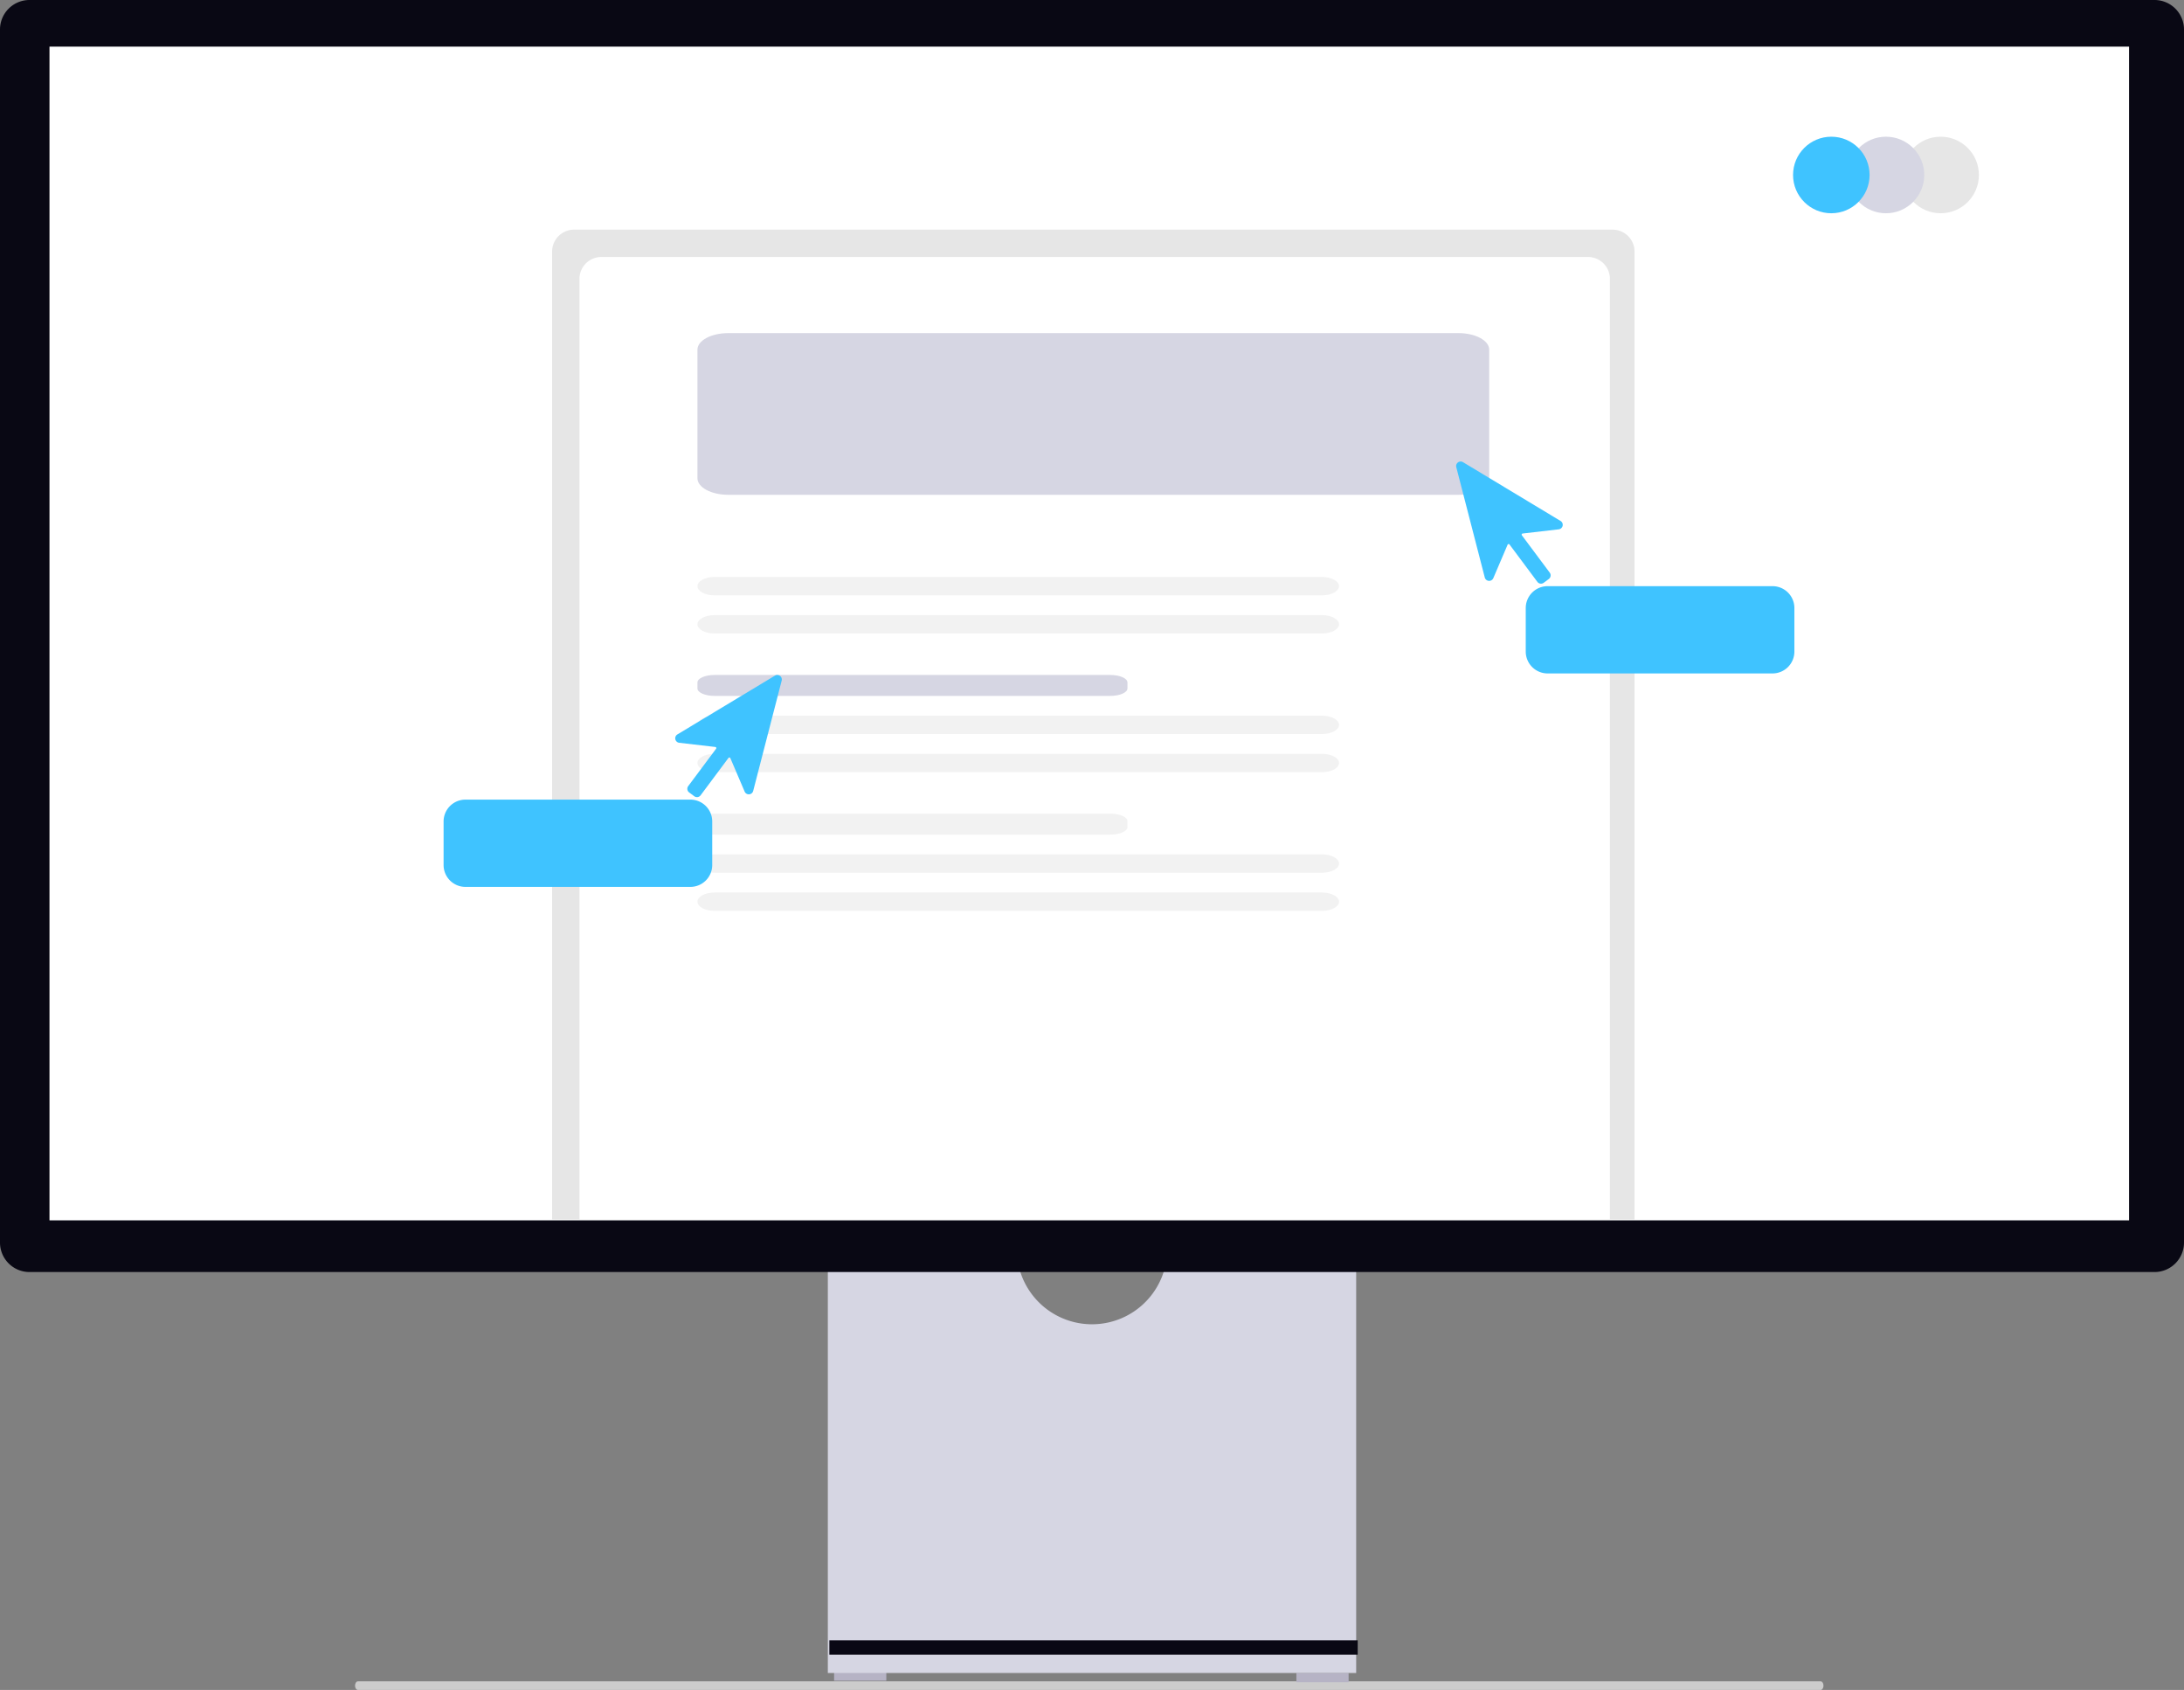 <svg xmlns="http://www.w3.org/2000/svg" width="799.031" height="618.112" viewBox="0 0 799.031 618.112"
     xmlns:xlink="http://www.w3.org/1999/xlink" role="img" artist="Katerina Limpitsouni" source="https://undraw.co/">
    <rect x="0" y="0" width="799.031" height="618.112" fill="#808080" stroke="none"/>
    <g id="Group_603" data-name="Group 603" transform="translate(-560 -231)">
        <path id="Path_8593-1083" data-name="Path 8593"
              d="M15.18,488.763c0,.872.478,1.573,1.073,1.573h535.1c.6,0,1.073-.7,1.073-1.573s-.478-1.573-1.073-1.573H16.253C15.658,487.191,15.18,487.891,15.18,488.763Z"
              transform="translate(674.711 358.776)" fill="#ccc"/>
        <rect id="Rectangle_1582" data-name="Rectangle 1582" width="19.105" height="3.371"
              transform="translate(865.162 842.354)" fill="#b6b3c5"/>
        <rect id="Rectangle_1583" data-name="Rectangle 1583" width="19.105" height="3.371"
              transform="translate(1034.295 842.917)" fill="#b6b3c5"/>
        <path id="Path_8594-1084" data-name="Path 8594"
              d="M352.955,370.945a27.529,27.529,0,0,1-54.321,0H229.146V521.536h193.3V370.945Z"
              transform="translate(633.721 321.378)" fill="#d6d6e3"/>
        <rect id="Rectangle_1584" data-name="Rectangle 1584" width="193.296" height="5.242"
              transform="translate(863.43 830.983)" fill="#090814"/>
        <path id="Path_8595-1085" data-name="Path 8595"
              d="M788.255,487.17H10.776A10.788,10.788,0,0,1,0,476.394V32.688A10.788,10.788,0,0,1,10.776,21.911H788.255a10.789,10.789,0,0,1,10.776,10.776V476.394a10.789,10.789,0,0,1-10.776,10.776Z"
              transform="translate(560 209.089)" fill="#090814"/>
        <rect id="Rectangle_1585" data-name="Rectangle 1585" width="760.822" height="429.297"
              transform="translate(578.104 248.056)" fill="#fff"/>
        <path id="Path_8609-1086" data-name="Path 8609"
              d="M498.59,205.477c-3.443,0-6.242,1.228-6.242,2.734V210.4c0,1.508,2.8,2.734,6.242,2.734H643.424c3.443,0,6.242-1.228,6.242-2.734v-2.187c0-1.508-2.8-2.734-6.242-2.734Z"
              transform="translate(322.818 221.671)" fill="#f2f2f2"/>
        <path id="Rectangle_1586-1087" data-name="Rectangle 1586"
              d="M8,0H388a8,8,0,0,1,8,8V362a0,0,0,0,1,0,0H0a0,0,0,0,1,0,0V8A8,8,0,0,1,8,0Z"
              transform="translate(762 315)" fill="#e6e6e6"/>
        <path id="Rectangle_1587-1088" data-name="Rectangle 1587"
              d="M8,0H369a8,8,0,0,1,8,8V352a0,0,0,0,1,0,0H0a0,0,0,0,1,0,0V8A8,8,0,0,1,8,0Z"
              transform="translate(772 325)" fill="#fff"/>
        <path id="Path_8610-1089" data-name="Path 8610"
              d="M768.838,309.282c6.2,0,11.237,2.713,11.237,6.045v47.048c0,3.336-5.041,6.045-11.237,6.045H501.644c-6.2,0-11.237-2.713-11.237-6.045V315.331c0-3.336,5.041-6.045,11.237-6.045"
              transform="translate(324.759 43.556)" fill="#d6d6e3"/>
        <path id="Path_8611-1090" data-name="Path 8611"
              d="M498.59,234.581c-3.443,0-6.242,1.508-6.242,3.361s2.8,3.361,6.242,3.361H720.836c3.443,0,6.242-1.508,6.242-3.361s-2.8-3.361-6.242-3.361Z"
              transform="translate(322.818 207.451)" fill="#f2f2f2"/>
        <path id="Path_8612-1091" data-name="Path 8612"
              d="M498.59,234.581c-3.443,0-6.242,1.508-6.242,3.361s2.8,3.361,6.242,3.361H720.836c3.443,0,6.242-1.508,6.242-3.361s-2.8-3.361-6.242-3.361Z"
              transform="translate(322.818 221.402)" fill="#f2f2f2"/>
        <path id="Path_8613-1092" data-name="Path 8613"
              d="M498.59,205.477c-3.443,0-6.242,1.228-6.242,2.734V210.4c0,1.508,2.8,2.734,6.242,2.734H643.424c3.443,0,6.242-1.228,6.242-2.734v-2.187c0-1.508-2.8-2.734-6.242-2.734Z"
              transform="translate(322.818 272.399)" fill="#d6d6e3"/>
        <path id="Path_8614-1093" data-name="Path 8614"
              d="M498.59,234.581c-3.443,0-6.242,1.508-6.242,3.361s2.8,3.361,6.242,3.361H720.836c3.443,0,6.242-1.508,6.242-3.361s-2.8-3.361-6.242-3.361Z"
              transform="translate(322.818 258.18)" fill="#f2f2f2"/>
        <path id="Path_8615-1094" data-name="Path 8615"
              d="M498.59,234.581c-3.443,0-6.242,1.508-6.242,3.361s2.8,3.361,6.242,3.361H720.836c3.443,0,6.242-1.508,6.242-3.361s-2.8-3.361-6.242-3.361Z"
              transform="translate(322.818 272.131)" fill="#f2f2f2"/>
        <path id="Path_8616-1095" data-name="Path 8616"
              d="M498.59,205.477c-3.443,0-6.242,1.228-6.242,2.734V210.4c0,1.508,2.8,2.734,6.242,2.734H643.424c3.443,0,6.242-1.228,6.242-2.734v-2.187c0-1.508-2.8-2.734-6.242-2.734Z"
              transform="translate(322.818 323.128)" fill="#f2f2f2"/>
        <path id="Path_8617-1096" data-name="Path 8617"
              d="M498.59,234.581c-3.443,0-6.242,1.508-6.242,3.361s2.8,3.361,6.242,3.361H720.836c3.443,0,6.242-1.508,6.242-3.361s-2.8-3.361-6.242-3.361Z"
              transform="translate(322.818 308.908)" fill="#f2f2f2"/>
        <path id="Path_8618-1097" data-name="Path 8618"
              d="M498.59,234.581c-3.443,0-6.242,1.508-6.242,3.361s2.8,3.361,6.242,3.361H720.836c3.443,0,6.242-1.508,6.242-3.361s-2.8-3.361-6.242-3.361Z"
              transform="translate(322.818 322.859)" fill="#f2f2f2"/>
        <path id="Path_2409-1098" data-name="Path 2409"
              d="M814.221,409.739a1.716,1.716,0,0,1-.242-.018,1.646,1.646,0,0,1-1.088-.649L802.7,395.407a.411.411,0,0,0-.706.083l-5.223,12.219a1.657,1.657,0,0,1-3.127-.242l-10.422-40.34a1.657,1.657,0,0,1,2.459-1.833l35.686,21.5a1.657,1.657,0,0,1-.665,3.064l-13.2,1.53a.411.411,0,0,0-.282.653L817.414,405.7a1.659,1.659,0,0,1-.337,2.319l-1.866,1.391a1.645,1.645,0,0,1-.99.324Z"
              transform="translate(309.569 34.747)" fill="#3FC3FF"/>
        <path id="Path_8619-1099" data-name="Path 8619"
              d="M8,0H90.284a8,8,0,0,1,8,8V23.921a8,8,0,0,1-8,8H8a8,8,0,0,1-8-8V8A8,8,0,0,1,8,0Z"
              transform="translate(1118.205 445.393)" fill="#3FC3FF"/>
        <path id="Path_2409-2-1100" data-name="Path 2409"
              d="M791.126,409.739a1.716,1.716,0,0,0,.242-.018,1.646,1.646,0,0,0,1.088-.649l10.186-13.664a.411.411,0,0,1,.706.083l5.223,12.219a1.657,1.657,0,0,0,3.127-.242l10.422-40.34a1.657,1.657,0,0,0-2.459-1.833l-35.686,21.5a1.657,1.657,0,0,0,.665,3.064l13.2,1.53a.411.411,0,0,1,.282.653L787.932,405.7a1.659,1.659,0,0,0,.337,2.319l1.866,1.391a1.645,1.645,0,0,0,.99.324Z"
              transform="translate(23.863 112.82)" fill="#3FC3FF"/>
        <path id="Path_8620-1101" data-name="Path 8620"
              d="M90.284,0H8A8,8,0,0,0,0,8V23.921a8,8,0,0,0,8,8H90.284a8,8,0,0,0,8-8V8A8,8,0,0,0,90.284,0Z"
              transform="translate(722.289 523.466)" fill="#3FC3FF"/>
        <circle id="Ellipse_1289" data-name="Ellipse 1289" cx="14" cy="14" r="14" transform="translate(1256 281)"
                fill="#e6e6e6"/>
        <circle id="Ellipse_1290" data-name="Ellipse 1290" cx="14" cy="14" r="14" transform="translate(1236 281)"
                fill="#d6d6e3"/>
        <circle id="Ellipse_1291" data-name="Ellipse 1291" cx="14" cy="14" r="14" transform="translate(1216 281)"
                fill="#3FC3FF"/>
    </g>
</svg>